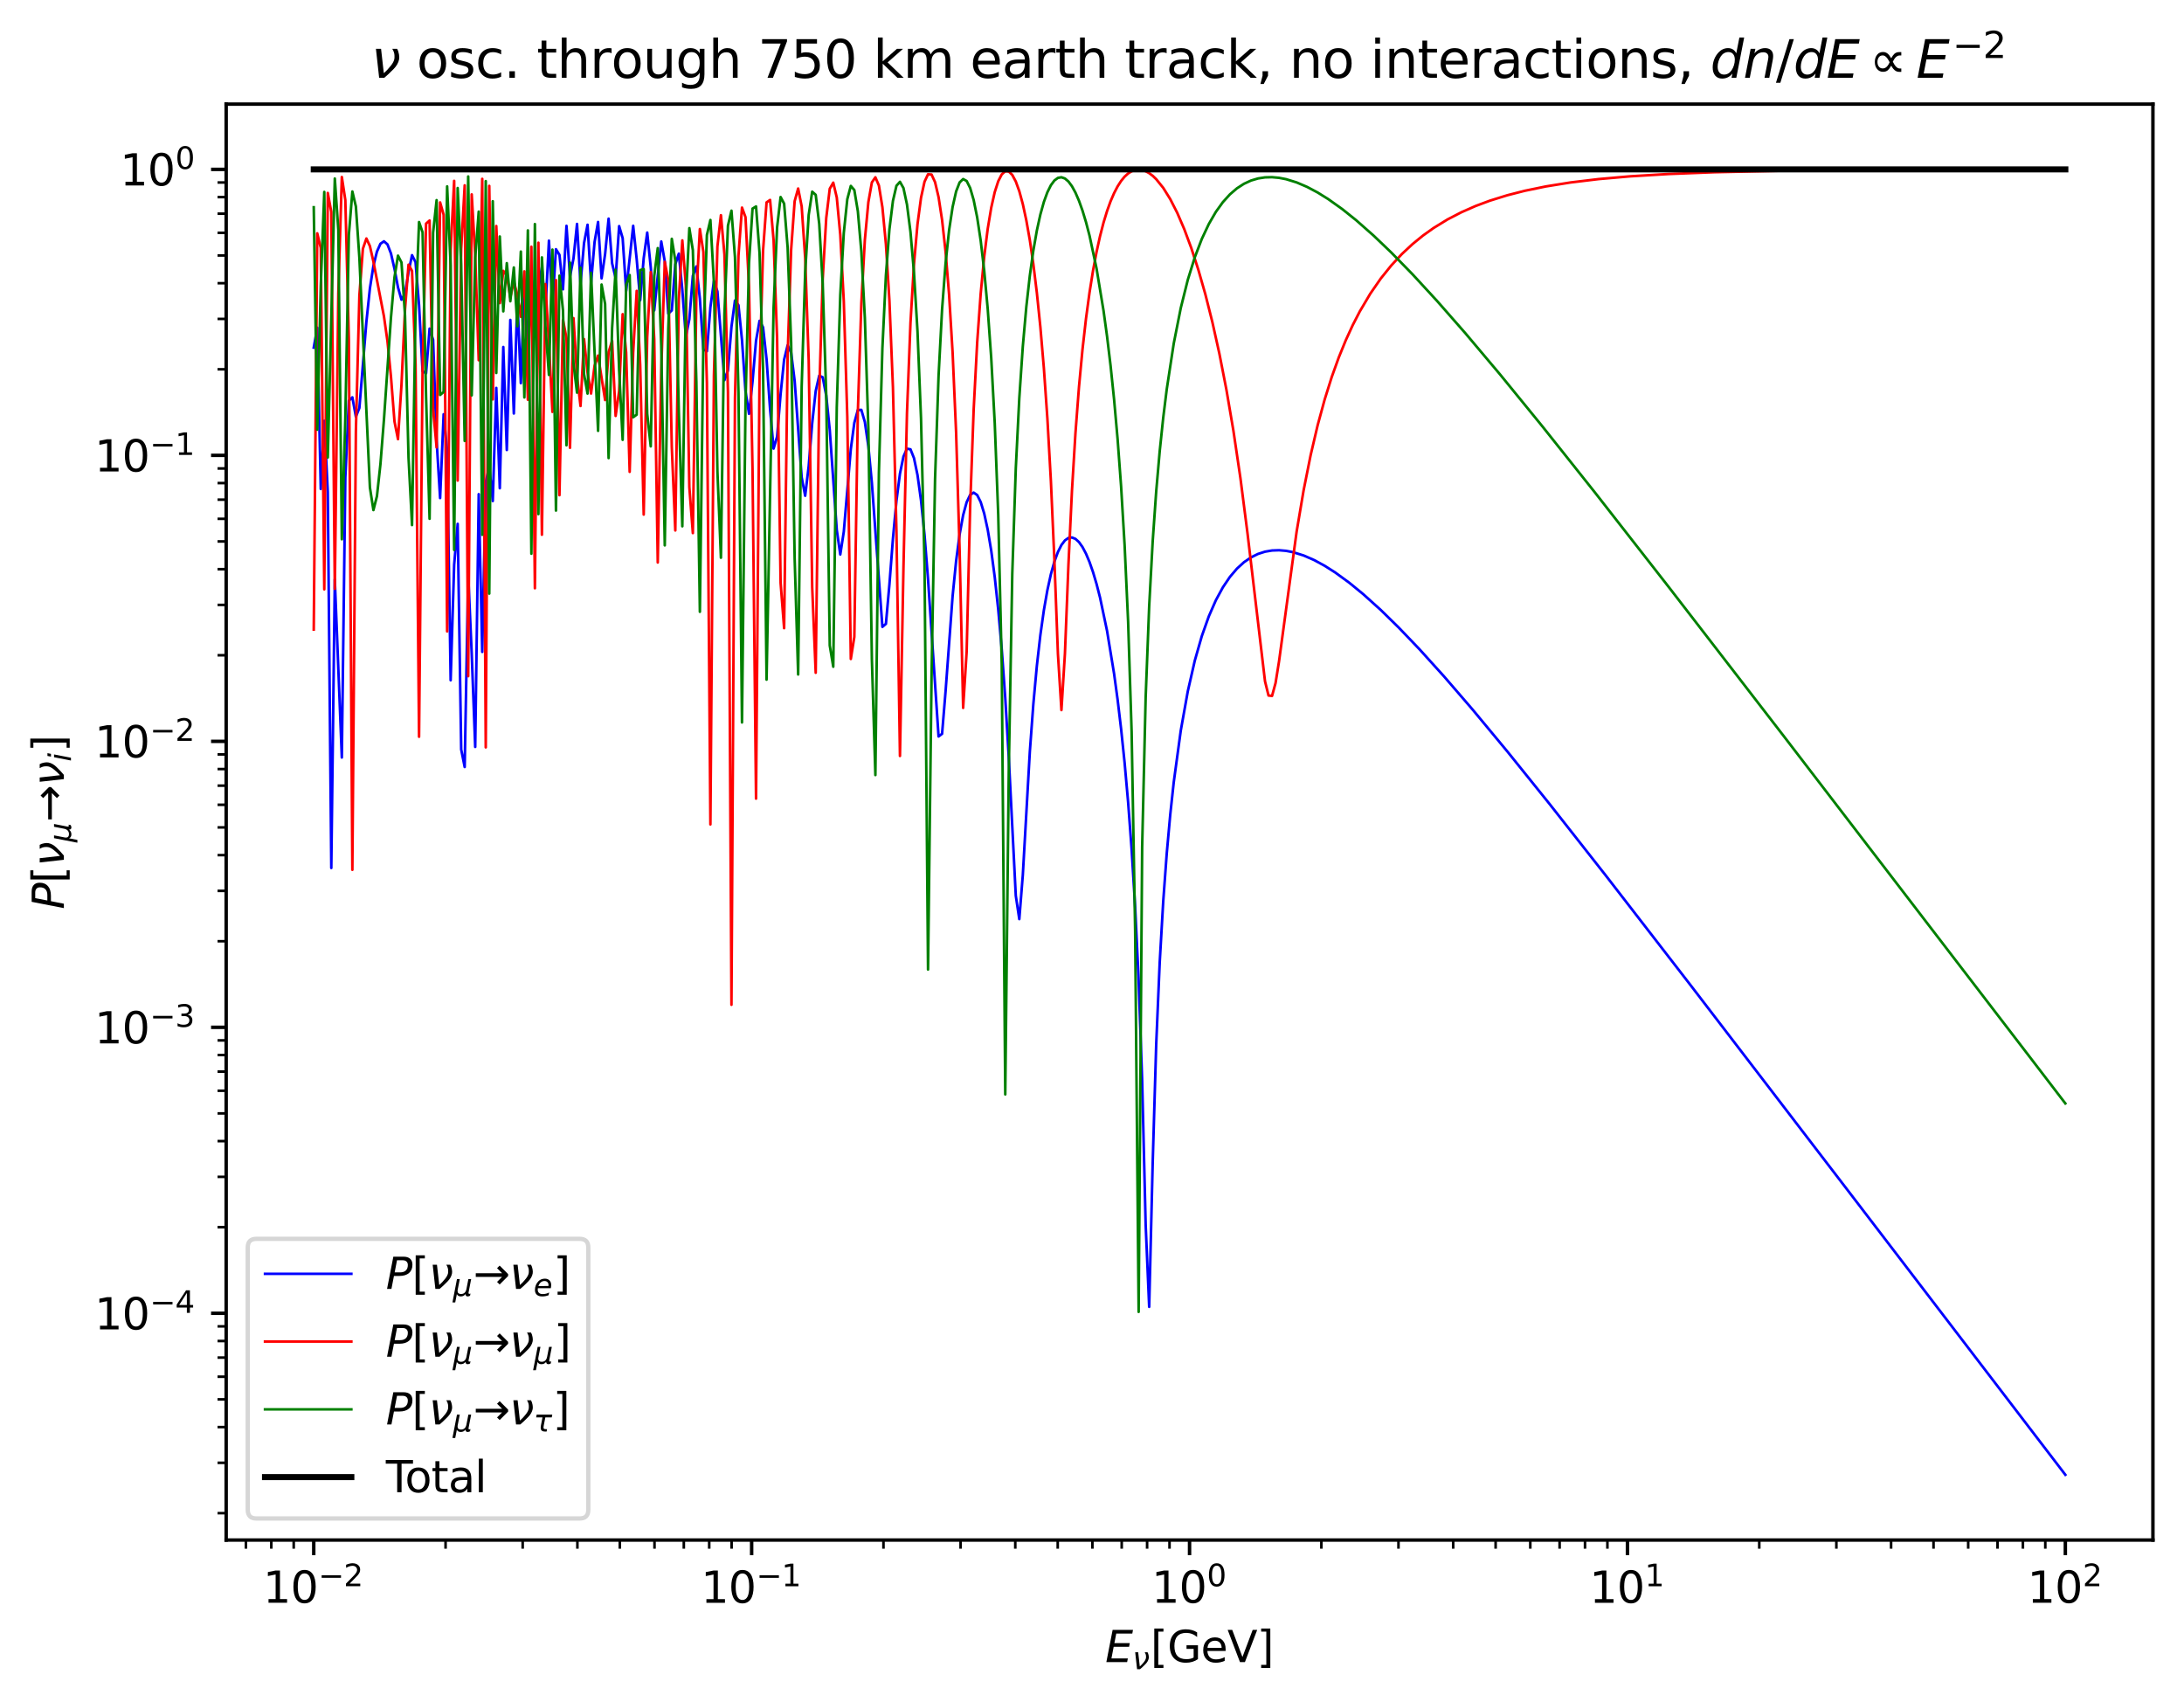 <?xml version="1.0" encoding="utf-8" standalone="no"?>
<!DOCTYPE svg PUBLIC "-//W3C//DTD SVG 1.1//EN"
  "http://www.w3.org/Graphics/SVG/1.1/DTD/svg11.dtd">
<svg xmlns:xlink="http://www.w3.org/1999/xlink" width="506pt" height="394.316pt" viewBox="0 0 506 394.316" xmlns="http://www.w3.org/2000/svg" version="1.1">
 <defs>
  <style type="text/css">*{stroke-linejoin: round; stroke-linecap: butt}</style>
 </defs>
 <g id="figure_1">
  <g id="patch_1">
   <path d="M 0 394.316 
L 506 394.316 
L 506 0 
L 0 0 
z
" style="fill: #ffffff"/>
  </g>
  <g id="axes_1">
   <g id="patch_2">
    <path d="M 52.4 356.76 
L 498.8 356.76 
L 498.8 24.12 
L 52.4 24.12 
z
" style="fill: #ffffff"/>
   </g>
   <g id="matplotlib.axis_1">
    <g id="xtick_1">
     <g id="line2d_1">
      <defs>
       <path id="m35cd64d354" d="M 0 0 
L 0 3.5 
" style="stroke: #000000; stroke-width: 0.8"/>
      </defs>
      <g>
       <use xlink:href="#m35cd64d354" x="72.691" y="356.76" style="stroke: #000000; stroke-width: 0.8"/>
      </g>
     </g>
     <g id="text_1">
      <!-- $\mathdefault{10^{-2}}$ -->
      <g transform="translate(60.941 371.358)scale(0.1 -0.1)">
       <defs>
        <path id="DejaVuSans-31" d="M 794 531 
L 1825 531 
L 1825 4091 
L 703 3866 
L 703 4441 
L 1819 4666 
L 2450 4666 
L 2450 531 
L 3481 531 
L 3481 0 
L 794 0 
L 794 531 
z
" transform="scale(0.016)"/>
        <path id="DejaVuSans-30" d="M 2034 4250 
Q 1547 4250 1301 3770 
Q 1056 3291 1056 2328 
Q 1056 1369 1301 889 
Q 1547 409 2034 409 
Q 2525 409 2770 889 
Q 3016 1369 3016 2328 
Q 3016 3291 2770 3770 
Q 2525 4250 2034 4250 
z
M 2034 4750 
Q 2819 4750 3233 4129 
Q 3647 3509 3647 2328 
Q 3647 1150 3233 529 
Q 2819 -91 2034 -91 
Q 1250 -91 836 529 
Q 422 1150 422 2328 
Q 422 3509 836 4129 
Q 1250 4750 2034 4750 
z
" transform="scale(0.016)"/>
        <path id="DejaVuSans-2212" d="M 678 2272 
L 4684 2272 
L 4684 1741 
L 678 1741 
L 678 2272 
z
" transform="scale(0.016)"/>
        <path id="DejaVuSans-32" d="M 1228 531 
L 3431 531 
L 3431 0 
L 469 0 
L 469 531 
Q 828 903 1448 1529 
Q 2069 2156 2228 2338 
Q 2531 2678 2651 2914 
Q 2772 3150 2772 3378 
Q 2772 3750 2511 3984 
Q 2250 4219 1831 4219 
Q 1534 4219 1204 4116 
Q 875 4013 500 3803 
L 500 4441 
Q 881 4594 1212 4672 
Q 1544 4750 1819 4750 
Q 2544 4750 2975 4387 
Q 3406 4025 3406 3419 
Q 3406 3131 3298 2873 
Q 3191 2616 2906 2266 
Q 2828 2175 2409 1742 
Q 1991 1309 1228 531 
z
" transform="scale(0.016)"/>
       </defs>
       <use xlink:href="#DejaVuSans-31" transform="translate(0 0.766)"/>
       <use xlink:href="#DejaVuSans-30" transform="translate(63.623 0.766)"/>
       <use xlink:href="#DejaVuSans-2212" transform="translate(128.203 39.047)scale(0.7)"/>
       <use xlink:href="#DejaVuSans-32" transform="translate(186.855 39.047)scale(0.7)"/>
      </g>
     </g>
    </g>
    <g id="xtick_2">
     <g id="line2d_2">
      <g>
       <use xlink:href="#m35cd64d354" x="174.145" y="356.76" style="stroke: #000000; stroke-width: 0.8"/>
      </g>
     </g>
     <g id="text_2">
      <!-- $\mathdefault{10^{-1}}$ -->
      <g transform="translate(162.395 371.358)scale(0.1 -0.1)">
       <use xlink:href="#DejaVuSans-31" transform="translate(0 0.684)"/>
       <use xlink:href="#DejaVuSans-30" transform="translate(63.623 0.684)"/>
       <use xlink:href="#DejaVuSans-2212" transform="translate(128.203 38.966)scale(0.7)"/>
       <use xlink:href="#DejaVuSans-31" transform="translate(186.855 38.966)scale(0.7)"/>
      </g>
     </g>
    </g>
    <g id="xtick_3">
     <g id="line2d_3">
      <g>
       <use xlink:href="#m35cd64d354" x="275.6" y="356.76" style="stroke: #000000; stroke-width: 0.8"/>
      </g>
     </g>
     <g id="text_3">
      <!-- $\mathdefault{10^{0}}$ -->
      <g transform="translate(266.8 371.358)scale(0.1 -0.1)">
       <use xlink:href="#DejaVuSans-31" transform="translate(0 0.766)"/>
       <use xlink:href="#DejaVuSans-30" transform="translate(63.623 0.766)"/>
       <use xlink:href="#DejaVuSans-30" transform="translate(128.203 39.047)scale(0.7)"/>
      </g>
     </g>
    </g>
    <g id="xtick_4">
     <g id="line2d_4">
      <g>
       <use xlink:href="#m35cd64d354" x="377.055" y="356.76" style="stroke: #000000; stroke-width: 0.8"/>
      </g>
     </g>
     <g id="text_4">
      <!-- $\mathdefault{10^{1}}$ -->
      <g transform="translate(368.255 371.358)scale(0.1 -0.1)">
       <use xlink:href="#DejaVuSans-31" transform="translate(0 0.684)"/>
       <use xlink:href="#DejaVuSans-30" transform="translate(63.623 0.684)"/>
       <use xlink:href="#DejaVuSans-31" transform="translate(128.203 38.966)scale(0.7)"/>
      </g>
     </g>
    </g>
    <g id="xtick_5">
     <g id="line2d_5">
      <g>
       <use xlink:href="#m35cd64d354" x="478.509" y="356.76" style="stroke: #000000; stroke-width: 0.8"/>
      </g>
     </g>
     <g id="text_5">
      <!-- $\mathdefault{10^{2}}$ -->
      <g transform="translate(469.709 371.358)scale(0.1 -0.1)">
       <use xlink:href="#DejaVuSans-31" transform="translate(0 0.766)"/>
       <use xlink:href="#DejaVuSans-30" transform="translate(63.623 0.766)"/>
       <use xlink:href="#DejaVuSans-32" transform="translate(128.203 39.047)scale(0.7)"/>
      </g>
     </g>
    </g>
    <g id="xtick_6">
     <g id="line2d_6">
      <defs>
       <path id="mc4b6814ceb" d="M 0 0 
L 0 2 
" style="stroke: #000000; stroke-width: 0.6"/>
      </defs>
      <g>
       <use xlink:href="#mc4b6814ceb" x="56.975" y="356.76" style="stroke: #000000; stroke-width: 0.6"/>
      </g>
     </g>
    </g>
    <g id="xtick_7">
     <g id="line2d_7">
      <g>
       <use xlink:href="#mc4b6814ceb" x="62.859" y="356.76" style="stroke: #000000; stroke-width: 0.6"/>
      </g>
     </g>
    </g>
    <g id="xtick_8">
     <g id="line2d_8">
      <g>
       <use xlink:href="#mc4b6814ceb" x="68.049" y="356.76" style="stroke: #000000; stroke-width: 0.6"/>
      </g>
     </g>
    </g>
    <g id="xtick_9">
     <g id="line2d_9">
      <g>
       <use xlink:href="#mc4b6814ceb" x="103.232" y="356.76" style="stroke: #000000; stroke-width: 0.6"/>
      </g>
     </g>
    </g>
    <g id="xtick_10">
     <g id="line2d_10">
      <g>
       <use xlink:href="#mc4b6814ceb" x="121.097" y="356.76" style="stroke: #000000; stroke-width: 0.6"/>
      </g>
     </g>
    </g>
    <g id="xtick_11">
     <g id="line2d_11">
      <g>
       <use xlink:href="#mc4b6814ceb" x="133.773" y="356.76" style="stroke: #000000; stroke-width: 0.6"/>
      </g>
     </g>
    </g>
    <g id="xtick_12">
     <g id="line2d_12">
      <g>
       <use xlink:href="#mc4b6814ceb" x="143.605" y="356.76" style="stroke: #000000; stroke-width: 0.6"/>
      </g>
     </g>
    </g>
    <g id="xtick_13">
     <g id="line2d_13">
      <g>
       <use xlink:href="#mc4b6814ceb" x="151.638" y="356.76" style="stroke: #000000; stroke-width: 0.6"/>
      </g>
     </g>
    </g>
    <g id="xtick_14">
     <g id="line2d_14">
      <g>
       <use xlink:href="#mc4b6814ceb" x="158.43" y="356.76" style="stroke: #000000; stroke-width: 0.6"/>
      </g>
     </g>
    </g>
    <g id="xtick_15">
     <g id="line2d_15">
      <g>
       <use xlink:href="#mc4b6814ceb" x="164.313" y="356.76" style="stroke: #000000; stroke-width: 0.6"/>
      </g>
     </g>
    </g>
    <g id="xtick_16">
     <g id="line2d_16">
      <g>
       <use xlink:href="#mc4b6814ceb" x="169.503" y="356.76" style="stroke: #000000; stroke-width: 0.6"/>
      </g>
     </g>
    </g>
    <g id="xtick_17">
     <g id="line2d_17">
      <g>
       <use xlink:href="#mc4b6814ceb" x="204.686" y="356.76" style="stroke: #000000; stroke-width: 0.6"/>
      </g>
     </g>
    </g>
    <g id="xtick_18">
     <g id="line2d_18">
      <g>
       <use xlink:href="#mc4b6814ceb" x="222.552" y="356.76" style="stroke: #000000; stroke-width: 0.6"/>
      </g>
     </g>
    </g>
    <g id="xtick_19">
     <g id="line2d_19">
      <g>
       <use xlink:href="#mc4b6814ceb" x="235.227" y="356.76" style="stroke: #000000; stroke-width: 0.6"/>
      </g>
     </g>
    </g>
    <g id="xtick_20">
     <g id="line2d_20">
      <g>
       <use xlink:href="#mc4b6814ceb" x="245.059" y="356.76" style="stroke: #000000; stroke-width: 0.6"/>
      </g>
     </g>
    </g>
    <g id="xtick_21">
     <g id="line2d_21">
      <g>
       <use xlink:href="#mc4b6814ceb" x="253.092" y="356.76" style="stroke: #000000; stroke-width: 0.6"/>
      </g>
     </g>
    </g>
    <g id="xtick_22">
     <g id="line2d_22">
      <g>
       <use xlink:href="#mc4b6814ceb" x="259.884" y="356.76" style="stroke: #000000; stroke-width: 0.6"/>
      </g>
     </g>
    </g>
    <g id="xtick_23">
     <g id="line2d_23">
      <g>
       <use xlink:href="#mc4b6814ceb" x="265.768" y="356.76" style="stroke: #000000; stroke-width: 0.6"/>
      </g>
     </g>
    </g>
    <g id="xtick_24">
     <g id="line2d_24">
      <g>
       <use xlink:href="#mc4b6814ceb" x="270.958" y="356.76" style="stroke: #000000; stroke-width: 0.6"/>
      </g>
     </g>
    </g>
    <g id="xtick_25">
     <g id="line2d_25">
      <g>
       <use xlink:href="#mc4b6814ceb" x="306.141" y="356.76" style="stroke: #000000; stroke-width: 0.6"/>
      </g>
     </g>
    </g>
    <g id="xtick_26">
     <g id="line2d_26">
      <g>
       <use xlink:href="#mc4b6814ceb" x="324.006" y="356.76" style="stroke: #000000; stroke-width: 0.6"/>
      </g>
     </g>
    </g>
    <g id="xtick_27">
     <g id="line2d_27">
      <g>
       <use xlink:href="#mc4b6814ceb" x="336.682" y="356.76" style="stroke: #000000; stroke-width: 0.6"/>
      </g>
     </g>
    </g>
    <g id="xtick_28">
     <g id="line2d_28">
      <g>
       <use xlink:href="#mc4b6814ceb" x="346.514" y="356.76" style="stroke: #000000; stroke-width: 0.6"/>
      </g>
     </g>
    </g>
    <g id="xtick_29">
     <g id="line2d_29">
      <g>
       <use xlink:href="#mc4b6814ceb" x="354.547" y="356.76" style="stroke: #000000; stroke-width: 0.6"/>
      </g>
     </g>
    </g>
    <g id="xtick_30">
     <g id="line2d_30">
      <g>
       <use xlink:href="#mc4b6814ceb" x="361.339" y="356.76" style="stroke: #000000; stroke-width: 0.6"/>
      </g>
     </g>
    </g>
    <g id="xtick_31">
     <g id="line2d_31">
      <g>
       <use xlink:href="#mc4b6814ceb" x="367.223" y="356.76" style="stroke: #000000; stroke-width: 0.6"/>
      </g>
     </g>
    </g>
    <g id="xtick_32">
     <g id="line2d_32">
      <g>
       <use xlink:href="#mc4b6814ceb" x="372.412" y="356.76" style="stroke: #000000; stroke-width: 0.6"/>
      </g>
     </g>
    </g>
    <g id="xtick_33">
     <g id="line2d_33">
      <g>
       <use xlink:href="#mc4b6814ceb" x="407.595" y="356.76" style="stroke: #000000; stroke-width: 0.6"/>
      </g>
     </g>
    </g>
    <g id="xtick_34">
     <g id="line2d_34">
      <g>
       <use xlink:href="#mc4b6814ceb" x="425.461" y="356.76" style="stroke: #000000; stroke-width: 0.6"/>
      </g>
     </g>
    </g>
    <g id="xtick_35">
     <g id="line2d_35">
      <g>
       <use xlink:href="#mc4b6814ceb" x="438.136" y="356.76" style="stroke: #000000; stroke-width: 0.6"/>
      </g>
     </g>
    </g>
    <g id="xtick_36">
     <g id="line2d_36">
      <g>
       <use xlink:href="#mc4b6814ceb" x="447.968" y="356.76" style="stroke: #000000; stroke-width: 0.6"/>
      </g>
     </g>
    </g>
    <g id="xtick_37">
     <g id="line2d_37">
      <g>
       <use xlink:href="#mc4b6814ceb" x="456.002" y="356.76" style="stroke: #000000; stroke-width: 0.6"/>
      </g>
     </g>
    </g>
    <g id="xtick_38">
     <g id="line2d_38">
      <g>
       <use xlink:href="#mc4b6814ceb" x="462.794" y="356.76" style="stroke: #000000; stroke-width: 0.6"/>
      </g>
     </g>
    </g>
    <g id="xtick_39">
     <g id="line2d_39">
      <g>
       <use xlink:href="#mc4b6814ceb" x="468.677" y="356.76" style="stroke: #000000; stroke-width: 0.6"/>
      </g>
     </g>
    </g>
    <g id="xtick_40">
     <g id="line2d_40">
      <g>
       <use xlink:href="#mc4b6814ceb" x="473.867" y="356.76" style="stroke: #000000; stroke-width: 0.6"/>
      </g>
     </g>
    </g>
    <g id="text_6">
     <!-- $E_\nu [{\rm GeV}]$ -->
     <g transform="translate(256.05 385.037)scale(0.1 -0.1)">
      <defs>
       <path id="DejaVuSans-Oblique-45" d="M 1081 4666 
L 4031 4666 
L 3928 4134 
L 1606 4134 
L 1338 2753 
L 3566 2753 
L 3463 2222 
L 1234 2222 
L 909 531 
L 3284 531 
L 3181 0 
L 172 0 
L 1081 4666 
z
" transform="scale(0.016)"/>
       <path id="DejaVuSans-Oblique-3bd" d="M 959 0 
L 572 3500 
L 1191 3500 
L 1522 563 
Q 1972 950 2391 1488 
Q 2706 1891 2788 2241 
Q 2825 2406 2809 2719 
Q 2794 3091 2544 3500 
L 3125 3500 
L 3125 3500 
Q 3288 3222 3353 2834 
Q 3416 2478 3369 2234 
Q 3250 1622 2719 1075 
Q 2025 363 1572 0 
L 959 0 
z
" transform="scale(0.016)"/>
       <path id="DejaVuSans-5b" d="M 550 4863 
L 1875 4863 
L 1875 4416 
L 1125 4416 
L 1125 -397 
L 1875 -397 
L 1875 -844 
L 550 -844 
L 550 4863 
z
" transform="scale(0.016)"/>
       <path id="DejaVuSans-47" d="M 3809 666 
L 3809 1919 
L 2778 1919 
L 2778 2438 
L 4434 2438 
L 4434 434 
Q 4069 175 3628 42 
Q 3188 -91 2688 -91 
Q 1594 -91 976 548 
Q 359 1188 359 2328 
Q 359 3472 976 4111 
Q 1594 4750 2688 4750 
Q 3144 4750 3555 4637 
Q 3966 4525 4313 4306 
L 4313 3634 
Q 3963 3931 3569 4081 
Q 3175 4231 2741 4231 
Q 1884 4231 1454 3753 
Q 1025 3275 1025 2328 
Q 1025 1384 1454 906 
Q 1884 428 2741 428 
Q 3075 428 3337 486 
Q 3600 544 3809 666 
z
" transform="scale(0.016)"/>
       <path id="DejaVuSans-65" d="M 3597 1894 
L 3597 1613 
L 953 1613 
Q 991 1019 1311 708 
Q 1631 397 2203 397 
Q 2534 397 2845 478 
Q 3156 559 3463 722 
L 3463 178 
Q 3153 47 2828 -22 
Q 2503 -91 2169 -91 
Q 1331 -91 842 396 
Q 353 884 353 1716 
Q 353 2575 817 3079 
Q 1281 3584 2069 3584 
Q 2775 3584 3186 3129 
Q 3597 2675 3597 1894 
z
M 3022 2063 
Q 3016 2534 2758 2815 
Q 2500 3097 2075 3097 
Q 1594 3097 1305 2825 
Q 1016 2553 972 2059 
L 3022 2063 
z
" transform="scale(0.016)"/>
       <path id="DejaVuSans-56" d="M 1831 0 
L 50 4666 
L 709 4666 
L 2188 738 
L 3669 4666 
L 4325 4666 
L 2547 0 
L 1831 0 
z
" transform="scale(0.016)"/>
       <path id="DejaVuSans-5d" d="M 1947 4863 
L 1947 -844 
L 622 -844 
L 622 -397 
L 1369 -397 
L 1369 4416 
L 622 4416 
L 622 4863 
L 1947 4863 
z
" transform="scale(0.016)"/>
      </defs>
      <use xlink:href="#DejaVuSans-Oblique-45" transform="translate(0 0.016)"/>
      <use xlink:href="#DejaVuSans-Oblique-3bd" transform="translate(63.184 -16.391)scale(0.7)"/>
      <use xlink:href="#DejaVuSans-5b" transform="translate(105.02 0.016)"/>
      <use xlink:href="#DejaVuSans-47" transform="translate(144.033 0.016)"/>
      <use xlink:href="#DejaVuSans-65" transform="translate(221.523 0.016)"/>
      <use xlink:href="#DejaVuSans-56" transform="translate(283.047 0.016)"/>
      <use xlink:href="#DejaVuSans-5d" transform="translate(351.455 0.016)"/>
     </g>
    </g>
   </g>
   <g id="matplotlib.axis_2">
    <g id="ytick_1">
     <g id="line2d_41">
      <defs>
       <path id="mcb6f77f6ed" d="M 0 0 
L -3.5 0 
" style="stroke: #000000; stroke-width: 0.8"/>
      </defs>
      <g>
       <use xlink:href="#mcb6f77f6ed" x="52.4" y="304.228" style="stroke: #000000; stroke-width: 0.8"/>
      </g>
     </g>
     <g id="text_7">
      <!-- $\mathdefault{10^{-4}}$ -->
      <g transform="translate(21.9 308.027)scale(0.1 -0.1)">
       <defs>
        <path id="DejaVuSans-34" d="M 2419 4116 
L 825 1625 
L 2419 1625 
L 2419 4116 
z
M 2253 4666 
L 3047 4666 
L 3047 1625 
L 3713 1625 
L 3713 1100 
L 3047 1100 
L 3047 0 
L 2419 0 
L 2419 1100 
L 313 1100 
L 313 1709 
L 2253 4666 
z
" transform="scale(0.016)"/>
       </defs>
       <use xlink:href="#DejaVuSans-31" transform="translate(0 0.684)"/>
       <use xlink:href="#DejaVuSans-30" transform="translate(63.623 0.684)"/>
       <use xlink:href="#DejaVuSans-2212" transform="translate(128.203 38.966)scale(0.7)"/>
       <use xlink:href="#DejaVuSans-34" transform="translate(186.855 38.966)scale(0.7)"/>
      </g>
     </g>
    </g>
    <g id="ytick_2">
     <g id="line2d_42">
      <g>
       <use xlink:href="#mcb6f77f6ed" x="52.4" y="237.981" style="stroke: #000000; stroke-width: 0.8"/>
      </g>
     </g>
     <g id="text_8">
      <!-- $\mathdefault{10^{-3}}$ -->
      <g transform="translate(21.9 241.78)scale(0.1 -0.1)">
       <defs>
        <path id="DejaVuSans-33" d="M 2597 2516 
Q 3050 2419 3304 2112 
Q 3559 1806 3559 1356 
Q 3559 666 3084 287 
Q 2609 -91 1734 -91 
Q 1441 -91 1130 -33 
Q 819 25 488 141 
L 488 750 
Q 750 597 1062 519 
Q 1375 441 1716 441 
Q 2309 441 2620 675 
Q 2931 909 2931 1356 
Q 2931 1769 2642 2001 
Q 2353 2234 1838 2234 
L 1294 2234 
L 1294 2753 
L 1863 2753 
Q 2328 2753 2575 2939 
Q 2822 3125 2822 3475 
Q 2822 3834 2567 4026 
Q 2313 4219 1838 4219 
Q 1578 4219 1281 4162 
Q 984 4106 628 3988 
L 628 4550 
Q 988 4650 1302 4700 
Q 1616 4750 1894 4750 
Q 2613 4750 3031 4423 
Q 3450 4097 3450 3541 
Q 3450 3153 3228 2886 
Q 3006 2619 2597 2516 
z
" transform="scale(0.016)"/>
       </defs>
       <use xlink:href="#DejaVuSans-31" transform="translate(0 0.766)"/>
       <use xlink:href="#DejaVuSans-30" transform="translate(63.623 0.766)"/>
       <use xlink:href="#DejaVuSans-2212" transform="translate(128.203 39.047)scale(0.7)"/>
       <use xlink:href="#DejaVuSans-33" transform="translate(186.855 39.047)scale(0.7)"/>
      </g>
     </g>
    </g>
    <g id="ytick_3">
     <g id="line2d_43">
      <g>
       <use xlink:href="#mcb6f77f6ed" x="52.4" y="171.734" style="stroke: #000000; stroke-width: 0.8"/>
      </g>
     </g>
     <g id="text_9">
      <!-- $\mathdefault{10^{-2}}$ -->
      <g transform="translate(21.9 175.533)scale(0.1 -0.1)">
       <use xlink:href="#DejaVuSans-31" transform="translate(0 0.766)"/>
       <use xlink:href="#DejaVuSans-30" transform="translate(63.623 0.766)"/>
       <use xlink:href="#DejaVuSans-2212" transform="translate(128.203 39.047)scale(0.7)"/>
       <use xlink:href="#DejaVuSans-32" transform="translate(186.855 39.047)scale(0.7)"/>
      </g>
     </g>
    </g>
    <g id="ytick_4">
     <g id="line2d_44">
      <g>
       <use xlink:href="#mcb6f77f6ed" x="52.4" y="105.487" style="stroke: #000000; stroke-width: 0.8"/>
      </g>
     </g>
     <g id="text_10">
      <!-- $\mathdefault{10^{-1}}$ -->
      <g transform="translate(21.9 109.286)scale(0.1 -0.1)">
       <use xlink:href="#DejaVuSans-31" transform="translate(0 0.684)"/>
       <use xlink:href="#DejaVuSans-30" transform="translate(63.623 0.684)"/>
       <use xlink:href="#DejaVuSans-2212" transform="translate(128.203 38.966)scale(0.7)"/>
       <use xlink:href="#DejaVuSans-31" transform="translate(186.855 38.966)scale(0.7)"/>
      </g>
     </g>
    </g>
    <g id="ytick_5">
     <g id="line2d_45">
      <g>
       <use xlink:href="#mcb6f77f6ed" x="52.4" y="39.24" style="stroke: #000000; stroke-width: 0.8"/>
      </g>
     </g>
     <g id="text_11">
      <!-- $\mathdefault{10^{0}}$ -->
      <g transform="translate(27.8 43.039)scale(0.1 -0.1)">
       <use xlink:href="#DejaVuSans-31" transform="translate(0 0.766)"/>
       <use xlink:href="#DejaVuSans-30" transform="translate(63.623 0.766)"/>
       <use xlink:href="#DejaVuSans-30" transform="translate(128.203 39.047)scale(0.7)"/>
      </g>
     </g>
    </g>
    <g id="ytick_6">
     <g id="line2d_46">
      <defs>
       <path id="m45b37a2b9d" d="M 0 0 
L -2 0 
" style="stroke: #000000; stroke-width: 0.6"/>
      </defs>
      <g>
       <use xlink:href="#m45b37a2b9d" x="52.4" y="350.532" style="stroke: #000000; stroke-width: 0.6"/>
      </g>
     </g>
    </g>
    <g id="ytick_7">
     <g id="line2d_47">
      <g>
       <use xlink:href="#m45b37a2b9d" x="52.4" y="338.867" style="stroke: #000000; stroke-width: 0.6"/>
      </g>
     </g>
    </g>
    <g id="ytick_8">
     <g id="line2d_48">
      <g>
       <use xlink:href="#m45b37a2b9d" x="52.4" y="330.59" style="stroke: #000000; stroke-width: 0.6"/>
      </g>
     </g>
    </g>
    <g id="ytick_9">
     <g id="line2d_49">
      <g>
       <use xlink:href="#m45b37a2b9d" x="52.4" y="324.17" style="stroke: #000000; stroke-width: 0.6"/>
      </g>
     </g>
    </g>
    <g id="ytick_10">
     <g id="line2d_50">
      <g>
       <use xlink:href="#m45b37a2b9d" x="52.4" y="318.924" style="stroke: #000000; stroke-width: 0.6"/>
      </g>
     </g>
    </g>
    <g id="ytick_11">
     <g id="line2d_51">
      <g>
       <use xlink:href="#m45b37a2b9d" x="52.4" y="314.489" style="stroke: #000000; stroke-width: 0.6"/>
      </g>
     </g>
    </g>
    <g id="ytick_12">
     <g id="line2d_52">
      <g>
       <use xlink:href="#m45b37a2b9d" x="52.4" y="310.648" style="stroke: #000000; stroke-width: 0.6"/>
      </g>
     </g>
    </g>
    <g id="ytick_13">
     <g id="line2d_53">
      <g>
       <use xlink:href="#m45b37a2b9d" x="52.4" y="307.259" style="stroke: #000000; stroke-width: 0.6"/>
      </g>
     </g>
    </g>
    <g id="ytick_14">
     <g id="line2d_54">
      <g>
       <use xlink:href="#m45b37a2b9d" x="52.4" y="284.285" style="stroke: #000000; stroke-width: 0.6"/>
      </g>
     </g>
    </g>
    <g id="ytick_15">
     <g id="line2d_55">
      <g>
       <use xlink:href="#m45b37a2b9d" x="52.4" y="272.62" style="stroke: #000000; stroke-width: 0.6"/>
      </g>
     </g>
    </g>
    <g id="ytick_16">
     <g id="line2d_56">
      <g>
       <use xlink:href="#m45b37a2b9d" x="52.4" y="264.343" style="stroke: #000000; stroke-width: 0.6"/>
      </g>
     </g>
    </g>
    <g id="ytick_17">
     <g id="line2d_57">
      <g>
       <use xlink:href="#m45b37a2b9d" x="52.4" y="257.923" style="stroke: #000000; stroke-width: 0.6"/>
      </g>
     </g>
    </g>
    <g id="ytick_18">
     <g id="line2d_58">
      <g>
       <use xlink:href="#m45b37a2b9d" x="52.4" y="252.677" style="stroke: #000000; stroke-width: 0.6"/>
      </g>
     </g>
    </g>
    <g id="ytick_19">
     <g id="line2d_59">
      <g>
       <use xlink:href="#m45b37a2b9d" x="52.4" y="248.242" style="stroke: #000000; stroke-width: 0.6"/>
      </g>
     </g>
    </g>
    <g id="ytick_20">
     <g id="line2d_60">
      <g>
       <use xlink:href="#m45b37a2b9d" x="52.4" y="244.401" style="stroke: #000000; stroke-width: 0.6"/>
      </g>
     </g>
    </g>
    <g id="ytick_21">
     <g id="line2d_61">
      <g>
       <use xlink:href="#m45b37a2b9d" x="52.4" y="241.012" style="stroke: #000000; stroke-width: 0.6"/>
      </g>
     </g>
    </g>
    <g id="ytick_22">
     <g id="line2d_62">
      <g>
       <use xlink:href="#m45b37a2b9d" x="52.4" y="218.038" style="stroke: #000000; stroke-width: 0.6"/>
      </g>
     </g>
    </g>
    <g id="ytick_23">
     <g id="line2d_63">
      <g>
       <use xlink:href="#m45b37a2b9d" x="52.4" y="206.373" style="stroke: #000000; stroke-width: 0.6"/>
      </g>
     </g>
    </g>
    <g id="ytick_24">
     <g id="line2d_64">
      <g>
       <use xlink:href="#m45b37a2b9d" x="52.4" y="198.096" style="stroke: #000000; stroke-width: 0.6"/>
      </g>
     </g>
    </g>
    <g id="ytick_25">
     <g id="line2d_65">
      <g>
       <use xlink:href="#m45b37a2b9d" x="52.4" y="191.676" style="stroke: #000000; stroke-width: 0.6"/>
      </g>
     </g>
    </g>
    <g id="ytick_26">
     <g id="line2d_66">
      <g>
       <use xlink:href="#m45b37a2b9d" x="52.4" y="186.431" style="stroke: #000000; stroke-width: 0.6"/>
      </g>
     </g>
    </g>
    <g id="ytick_27">
     <g id="line2d_67">
      <g>
       <use xlink:href="#m45b37a2b9d" x="52.4" y="181.996" style="stroke: #000000; stroke-width: 0.6"/>
      </g>
     </g>
    </g>
    <g id="ytick_28">
     <g id="line2d_68">
      <g>
       <use xlink:href="#m45b37a2b9d" x="52.4" y="178.154" style="stroke: #000000; stroke-width: 0.6"/>
      </g>
     </g>
    </g>
    <g id="ytick_29">
     <g id="line2d_69">
      <g>
       <use xlink:href="#m45b37a2b9d" x="52.4" y="174.765" style="stroke: #000000; stroke-width: 0.6"/>
      </g>
     </g>
    </g>
    <g id="ytick_30">
     <g id="line2d_70">
      <g>
       <use xlink:href="#m45b37a2b9d" x="52.4" y="151.791" style="stroke: #000000; stroke-width: 0.6"/>
      </g>
     </g>
    </g>
    <g id="ytick_31">
     <g id="line2d_71">
      <g>
       <use xlink:href="#m45b37a2b9d" x="52.4" y="140.126" style="stroke: #000000; stroke-width: 0.6"/>
      </g>
     </g>
    </g>
    <g id="ytick_32">
     <g id="line2d_72">
      <g>
       <use xlink:href="#m45b37a2b9d" x="52.4" y="131.849" style="stroke: #000000; stroke-width: 0.6"/>
      </g>
     </g>
    </g>
    <g id="ytick_33">
     <g id="line2d_73">
      <g>
       <use xlink:href="#m45b37a2b9d" x="52.4" y="125.429" style="stroke: #000000; stroke-width: 0.6"/>
      </g>
     </g>
    </g>
    <g id="ytick_34">
     <g id="line2d_74">
      <g>
       <use xlink:href="#m45b37a2b9d" x="52.4" y="120.184" style="stroke: #000000; stroke-width: 0.6"/>
      </g>
     </g>
    </g>
    <g id="ytick_35">
     <g id="line2d_75">
      <g>
       <use xlink:href="#m45b37a2b9d" x="52.4" y="115.749" style="stroke: #000000; stroke-width: 0.6"/>
      </g>
     </g>
    </g>
    <g id="ytick_36">
     <g id="line2d_76">
      <g>
       <use xlink:href="#m45b37a2b9d" x="52.4" y="111.907" style="stroke: #000000; stroke-width: 0.6"/>
      </g>
     </g>
    </g>
    <g id="ytick_37">
     <g id="line2d_77">
      <g>
       <use xlink:href="#m45b37a2b9d" x="52.4" y="108.518" style="stroke: #000000; stroke-width: 0.6"/>
      </g>
     </g>
    </g>
    <g id="ytick_38">
     <g id="line2d_78">
      <g>
       <use xlink:href="#m45b37a2b9d" x="52.4" y="85.545" style="stroke: #000000; stroke-width: 0.6"/>
      </g>
     </g>
    </g>
    <g id="ytick_39">
     <g id="line2d_79">
      <g>
       <use xlink:href="#m45b37a2b9d" x="52.4" y="73.879" style="stroke: #000000; stroke-width: 0.6"/>
      </g>
     </g>
    </g>
    <g id="ytick_40">
     <g id="line2d_80">
      <g>
       <use xlink:href="#m45b37a2b9d" x="52.4" y="65.602" style="stroke: #000000; stroke-width: 0.6"/>
      </g>
     </g>
    </g>
    <g id="ytick_41">
     <g id="line2d_81">
      <g>
       <use xlink:href="#m45b37a2b9d" x="52.4" y="59.182" style="stroke: #000000; stroke-width: 0.6"/>
      </g>
     </g>
    </g>
    <g id="ytick_42">
     <g id="line2d_82">
      <g>
       <use xlink:href="#m45b37a2b9d" x="52.4" y="53.937" style="stroke: #000000; stroke-width: 0.6"/>
      </g>
     </g>
    </g>
    <g id="ytick_43">
     <g id="line2d_83">
      <g>
       <use xlink:href="#m45b37a2b9d" x="52.4" y="49.502" style="stroke: #000000; stroke-width: 0.6"/>
      </g>
     </g>
    </g>
    <g id="ytick_44">
     <g id="line2d_84">
      <g>
       <use xlink:href="#m45b37a2b9d" x="52.4" y="45.66" style="stroke: #000000; stroke-width: 0.6"/>
      </g>
     </g>
    </g>
    <g id="ytick_45">
     <g id="line2d_85">
      <g>
       <use xlink:href="#m45b37a2b9d" x="52.4" y="42.271" style="stroke: #000000; stroke-width: 0.6"/>
      </g>
     </g>
    </g>
    <g id="text_12">
     <!-- $P [{\nu_\mu \to \nu_i}]$ -->
     <g transform="translate(14.8 210.64)rotate(-90)scale(0.1 -0.1)">
      <defs>
       <path id="DejaVuSans-Oblique-50" d="M 1081 4666 
L 2541 4666 
Q 3178 4666 3512 4369 
Q 3847 4072 3847 3500 
Q 3847 2731 3353 2303 
Q 2859 1875 1966 1875 
L 1172 1875 
L 806 0 
L 172 0 
L 1081 4666 
z
M 1613 4147 
L 1275 2394 
L 2069 2394 
Q 2606 2394 2893 2669 
Q 3181 2944 3181 3456 
Q 3181 3784 2986 3965 
Q 2791 4147 2438 4147 
L 1613 4147 
z
" transform="scale(0.016)"/>
       <path id="DejaVuSans-Oblique-3bc" d="M -84 -1331 
L 856 3500 
L 1434 3500 
L 1009 1322 
Q 997 1256 987 1175 
Q 978 1094 978 1013 
Q 978 722 1161 565 
Q 1344 409 1684 409 
Q 2147 409 2431 671 
Q 2716 934 2816 1459 
L 3213 3500 
L 3788 3500 
L 3266 809 
Q 3253 750 3248 706 
Q 3244 663 3244 628 
Q 3244 531 3283 486 
Q 3322 441 3406 441 
Q 3438 441 3492 456 
Q 3547 472 3647 513 
L 3559 50 
Q 3422 -19 3297 -55 
Q 3172 -91 3053 -91 
Q 2847 -91 2730 40 
Q 2613 172 2613 403 
Q 2438 153 2195 31 
Q 1953 -91 1625 -91 
Q 1334 -91 1117 43 
Q 900 178 831 397 
L 494 -1331 
L -84 -1331 
z
" transform="scale(0.016)"/>
       <path id="DejaVuSans-2192" d="M 5050 2147 
L 5050 1866 
L 3822 638 
L 3447 1013 
L 4175 1741 
L 366 1741 
L 366 2272 
L 4175 2272 
L 3447 3000 
L 3822 3375 
L 5050 2147 
z
" transform="scale(0.016)"/>
       <path id="DejaVuSans-Oblique-69" d="M 1172 4863 
L 1747 4863 
L 1606 4134 
L 1031 4134 
L 1172 4863 
z
M 909 3500 
L 1484 3500 
L 800 0 
L 225 0 
L 909 3500 
z
" transform="scale(0.016)"/>
      </defs>
      <use xlink:href="#DejaVuSans-Oblique-50" transform="translate(0 0.016)"/>
      <use xlink:href="#DejaVuSans-5b" transform="translate(60.303 0.016)"/>
      <use xlink:href="#DejaVuSans-Oblique-3bd" transform="translate(99.316 0.016)"/>
      <use xlink:href="#DejaVuSans-Oblique-3bc" transform="translate(155.176 -16.391)scale(0.7)"/>
      <use xlink:href="#DejaVuSans-2192" transform="translate(202.446 0.016)"/>
      <use xlink:href="#DejaVuSans-Oblique-3bd" transform="translate(286.235 0.016)"/>
      <use xlink:href="#DejaVuSans-Oblique-69" transform="translate(342.095 -16.391)scale(0.7)"/>
      <use xlink:href="#DejaVuSans-5d" transform="translate(364.277 0.016)"/>
     </g>
    </g>
   </g>
   <g id="line2d_86">
    <path d="M 72.691 80.519 
L 73.504 75.915 
L 74.317 113.274 
L 75.131 97.483 
L 75.944 113.973 
L 76.757 201.07 
L 77.57 134.228 
L 79.197 175.477 
L 80.01 110.634 
L 80.824 92.833 
L 81.637 92.045 
L 82.45 96.527 
L 83.263 94.503 
L 84.89 74.519 
L 85.703 66.795 
L 86.516 61.583 
L 87.33 58.294 
L 88.143 56.47 
L 88.956 55.903 
L 89.769 56.607 
L 90.583 58.723 
L 91.396 62.27 
L 92.209 66.573 
L 93.022 69.43 
L 93.836 68.009 
L 94.649 63.024 
L 95.462 59.11 
L 96.276 60.736 
L 97.089 70.686 
L 97.902 85.993 
L 98.715 86.465 
L 99.529 76.128 
L 100.342 78.712 
L 101.155 102.04 
L 101.968 115.376 
L 102.782 95.967 
L 103.595 104.442 
L 104.408 157.581 
L 105.221 130.803 
L 106.035 121.352 
L 106.848 173.606 
L 107.661 177.679 
L 108.474 132.962 
L 109.288 151.425 
L 110.101 173.03 
L 110.914 114.481 
L 111.728 151.013 
L 112.541 111.734 
L 113.354 108.051 
L 114.167 116.065 
L 114.981 89.861 
L 115.794 113.102 
L 116.607 80.381 
L 117.42 104.242 
L 118.234 74.112 
L 119.047 95.786 
L 119.86 69.176 
L 120.673 88.754 
L 121.487 65.556 
L 122.3 81.322 
L 123.113 64.314 
L 123.926 71.87 
L 125.553 61.907 
L 126.366 72.068 
L 127.18 55.754 
L 127.993 70.797 
L 128.806 57.733 
L 129.619 59.041 
L 130.433 67.018 
L 131.246 52.317 
L 132.059 64.093 
L 132.872 59.85 
L 133.686 51.877 
L 134.499 65.738 
L 135.312 56.304 
L 136.125 52.065 
L 136.939 65.563 
L 137.752 56.065 
L 138.565 51.419 
L 139.378 64.486 
L 140.192 58.869 
L 141.005 50.653 
L 141.818 61.013 
L 142.632 64.414 
L 143.445 52.382 
L 144.258 55.159 
L 145.071 67.377 
L 146.698 52.306 
L 147.511 60.047 
L 148.324 69.544 
L 149.138 59.788 
L 149.951 53.879 
L 150.764 61.899 
L 151.577 71.891 
L 153.204 55.941 
L 154.017 60.558 
L 154.83 72.665 
L 155.644 71.902 
L 156.457 61.239 
L 157.27 58.762 
L 158.084 67.156 
L 158.897 78.072 
L 159.71 73.935 
L 160.523 63.883 
L 161.337 61.715 
L 162.15 69.199 
L 162.963 80.958 
L 163.776 81.377 
L 164.59 71.18 
L 165.403 65.124 
L 166.216 67.508 
L 167.843 88.063 
L 168.656 85.826 
L 169.469 75.694 
L 170.282 69.605 
L 171.096 70.702 
L 171.909 78.761 
L 172.722 90.625 
L 173.536 95.863 
L 174.349 88.407 
L 175.162 78.929 
L 175.975 74.321 
L 176.789 75.824 
L 177.602 83.214 
L 178.415 94.806 
L 179.228 103.91 
L 180.042 101.152 
L 180.855 91.292 
L 181.668 83.299 
L 182.481 79.992 
L 183.295 81.685 
L 184.108 88.221 
L 185.734 110.563 
L 186.548 114.847 
L 187.361 108.011 
L 188.174 98.016 
L 188.988 90.572 
L 189.801 87.017 
L 190.614 87.406 
L 191.427 91.639 
L 192.241 99.62 
L 193.867 122.77 
L 194.68 128.448 
L 195.494 123.165 
L 197.12 104.016 
L 197.933 97.953 
L 198.747 94.981 
L 199.56 94.951 
L 200.373 97.753 
L 201.186 103.382 
L 202 111.886 
L 204.439 145.215 
L 205.253 144.518 
L 206.066 135.388 
L 206.879 124.797 
L 207.693 116.031 
L 208.506 109.723 
L 209.319 105.763 
L 210.132 103.94 
L 210.946 104.09 
L 211.759 106.127 
L 212.572 110.045 
L 213.385 115.92 
L 214.199 123.902 
L 215.012 134.178 
L 217.452 170.605 
L 218.265 169.989 
L 219.078 160.118 
L 220.705 138.089 
L 221.518 129.958 
L 222.331 123.795 
L 223.145 119.331 
L 223.958 116.337 
L 224.771 114.637 
L 225.584 114.111 
L 226.398 114.677 
L 227.211 116.295 
L 228.024 118.956 
L 228.837 122.686 
L 229.651 127.55 
L 230.464 133.663 
L 231.277 141.201 
L 232.09 150.423 
L 232.904 161.691 
L 233.717 175.418 
L 235.343 207.481 
L 236.157 212.917 
L 236.97 202.721 
L 238.597 174.117 
L 239.41 163.102 
L 240.223 154.246 
L 241.036 147.113 
L 241.85 141.356 
L 242.663 136.718 
L 243.476 133.013 
L 244.289 130.1 
L 245.103 127.874 
L 245.916 126.257 
L 246.729 125.187 
L 247.542 124.615 
L 248.356 124.507 
L 249.169 124.834 
L 249.982 125.577 
L 250.795 126.721 
L 251.609 128.261 
L 252.422 130.193 
L 253.235 132.523 
L 254.049 135.262 
L 254.862 138.427 
L 256.488 146.155 
L 258.115 156.07 
L 258.928 162.041 
L 259.741 168.853 
L 260.555 176.694 
L 261.368 185.844 
L 262.181 196.735 
L 262.994 210.079 
L 263.808 227.146 
L 264.621 250.401 
L 265.434 283.747 
L 266.247 302.731 
L 267.061 269.455 
L 267.874 241.993 
L 268.687 222.968 
L 269.501 208.837 
L 270.314 197.755 
L 271.127 188.734 
L 271.94 181.197 
L 273.567 169.239 
L 275.193 160.147 
L 276.82 153.022 
L 278.446 147.336 
L 280.073 142.754 
L 281.699 139.047 
L 283.326 136.05 
L 284.953 133.642 
L 286.579 131.731 
L 288.206 130.244 
L 289.832 129.123 
L 291.459 128.321 
L 293.085 127.798 
L 294.712 127.522 
L 296.338 127.465 
L 297.965 127.604 
L 299.591 127.918 
L 302.031 128.678 
L 304.471 129.742 
L 306.911 131.068 
L 309.35 132.62 
L 312.603 134.991 
L 315.857 137.655 
L 319.923 141.323 
L 323.989 145.301 
L 328.869 150.399 
L 334.562 156.697 
L 341.068 164.242 
L 349.2 174.047 
L 358.959 186.18 
L 371.972 202.735 
L 391.49 227.974 
L 429.713 277.853 
L 478.509 341.64 
L 478.509 341.64 
" clip-path="url(#pc6833f4d16)" style="fill: none; stroke: #0000ff; stroke-width: 0.6; stroke-linecap: square"/>
   </g>
   <g id="line2d_87">
    <path d="M 72.691 145.839 
L 73.504 54.055 
L 74.317 57.416 
L 75.131 136.521 
L 75.944 44.698 
L 76.757 49.11 
L 77.57 136.421 
L 78.384 67.961 
L 79.197 41.01 
L 80.01 46.354 
L 80.824 78.587 
L 81.637 201.492 
L 82.45 99.891 
L 83.263 68.432 
L 84.077 57.618 
L 84.89 55.25 
L 85.703 57.018 
L 86.516 60.618 
L 88.956 73.289 
L 89.769 79.034 
L 90.583 87.287 
L 91.396 97.646 
L 92.209 101.734 
L 93.022 89.022 
L 93.836 71.679 
L 94.649 61.317 
L 95.462 62.75 
L 96.276 84.373 
L 97.089 170.67 
L 97.902 85.464 
L 98.715 51.808 
L 99.529 51.084 
L 100.342 94.755 
L 101.155 103.641 
L 101.968 46.893 
L 102.782 49.742 
L 103.595 146.27 
L 104.408 57.917 
L 105.221 41.896 
L 106.035 111.32 
L 106.848 57.632 
L 107.661 42.933 
L 108.474 156.64 
L 109.288 45.033 
L 110.101 59.214 
L 110.914 83.446 
L 111.728 41.43 
L 112.541 173.128 
L 113.354 43.06 
L 114.167 92.527 
L 114.981 52.363 
L 115.794 70.22 
L 116.607 62.739 
L 117.42 63.823 
L 118.234 68.908 
L 119.047 65.174 
L 119.86 68.319 
L 120.673 73.388 
L 121.487 62.866 
L 122.3 92.599 
L 123.113 57.162 
L 123.926 136.27 
L 124.74 56.221 
L 125.553 123.874 
L 126.366 65.813 
L 127.18 79.64 
L 127.993 95.418 
L 128.806 64.888 
L 129.619 114.713 
L 130.433 74.107 
L 131.246 78.354 
L 132.059 103.733 
L 132.872 73.706 
L 133.686 87.055 
L 134.499 94.054 
L 135.312 78.557 
L 136.125 86.243 
L 136.939 91.167 
L 137.752 84.712 
L 138.565 82.376 
L 140.192 92.674 
L 141.005 81.569 
L 141.818 78.957 
L 142.632 96.353 
L 143.445 90.604 
L 144.258 72.784 
L 145.071 81.683 
L 145.885 109.304 
L 146.698 81.638 
L 147.511 67.38 
L 148.324 84.599 
L 149.138 119.203 
L 149.951 78.097 
L 150.764 63.021 
L 151.577 78.629 
L 152.391 130.304 
L 153.204 85.675 
L 154.017 60.664 
L 154.83 64.921 
L 155.644 103.544 
L 156.457 122.88 
L 157.27 69.47 
L 158.084 55.689 
L 158.897 66.136 
L 159.71 112.847 
L 160.523 123.491 
L 161.337 68.488 
L 162.15 53.057 
L 162.963 58.367 
L 163.776 88.682 
L 164.59 190.977 
L 165.403 87.038 
L 166.216 57.086 
L 167.029 49.856 
L 167.843 58.951 
L 168.656 90.825 
L 169.469 232.759 
L 170.282 92.211 
L 171.096 59.24 
L 171.909 48.091 
L 172.722 50.307 
L 173.536 66.438 
L 174.349 108.625 
L 175.162 185.002 
L 175.975 86.375 
L 176.789 58.056 
L 177.602 46.884 
L 178.415 46.316 
L 179.228 55.619 
L 180.042 78.4 
L 180.855 135.06 
L 181.668 145.519 
L 182.481 82.312 
L 183.295 57.831 
L 184.108 46.607 
L 184.921 43.673 
L 185.734 47.805 
L 186.548 59.755 
L 187.361 83.409 
L 188.174 136.05 
L 188.988 155.847 
L 189.801 91.132 
L 190.614 64.506 
L 191.427 50.508 
L 192.241 43.722 
L 193.054 42.311 
L 193.867 45.744 
L 194.68 54.375 
L 195.494 69.772 
L 196.307 96.575 
L 197.12 152.65 
L 197.933 147.549 
L 198.747 95.489 
L 199.56 70.284 
L 200.373 55.57 
L 201.186 46.819 
L 202 42.253 
L 202.813 41.075 
L 203.626 42.977 
L 204.439 47.999 
L 205.253 56.555 
L 206.066 69.671 
L 206.879 89.722 
L 207.693 123.024 
L 208.506 175.119 
L 209.319 131.461 
L 210.132 95.658 
L 210.946 74.751 
L 211.759 61.131 
L 212.572 51.927 
L 213.385 45.813 
L 214.199 42.091 
L 215.012 40.369 
L 215.825 40.434 
L 216.638 42.195 
L 217.452 45.661 
L 218.265 50.952 
L 219.078 58.327 
L 219.891 68.27 
L 220.705 81.668 
L 221.518 100.251 
L 222.331 127.525 
L 223.145 163.98 
L 223.958 150.969 
L 224.771 117.323 
L 225.584 94.867 
L 226.398 79.342 
L 227.211 68.012 
L 228.024 59.493 
L 228.837 53.017 
L 229.651 48.122 
L 230.464 44.51 
L 231.277 41.982 
L 232.09 40.399 
L 232.904 39.668 
L 233.717 39.722 
L 234.53 40.522 
L 235.343 42.046 
L 236.157 44.292 
L 236.97 47.277 
L 237.783 51.04 
L 238.597 55.645 
L 239.41 61.189 
L 240.223 67.818 
L 241.036 75.745 
L 241.85 85.293 
L 242.663 96.948 
L 243.476 111.449 
L 244.289 129.752 
L 245.103 151.434 
L 245.916 164.492 
L 246.729 151.397 
L 247.542 130.795 
L 248.356 113.696 
L 249.169 100.302 
L 249.982 89.643 
L 250.795 80.976 
L 251.609 73.804 
L 252.422 67.793 
L 253.235 62.71 
L 254.049 58.388 
L 254.862 54.703 
L 255.675 51.563 
L 256.488 48.893 
L 257.302 46.636 
L 258.115 44.746 
L 258.928 43.184 
L 259.741 41.92 
L 260.555 40.928 
L 261.368 40.186 
L 262.181 39.674 
L 262.994 39.379 
L 263.808 39.285 
L 264.621 39.382 
L 265.434 39.66 
L 266.247 40.11 
L 267.061 40.726 
L 267.874 41.503 
L 269.501 43.516 
L 271.127 46.125 
L 272.754 49.316 
L 274.38 53.091 
L 276.007 57.467 
L 277.633 62.475 
L 279.26 68.166 
L 280.886 74.618 
L 282.513 81.935 
L 284.139 90.265 
L 285.766 99.803 
L 287.392 110.791 
L 289.019 123.468 
L 293.085 157.833 
L 293.898 161.12 
L 294.712 161.21 
L 295.525 158.241 
L 296.338 153.159 
L 300.405 123.178 
L 302.031 113.566 
L 303.658 105.428 
L 305.284 98.493 
L 306.911 92.53 
L 308.537 87.354 
L 310.164 82.826 
L 311.79 78.835 
L 313.417 75.297 
L 315.043 72.144 
L 317.483 68.019 
L 319.923 64.495 
L 322.363 61.464 
L 324.802 58.841 
L 327.242 56.562 
L 329.682 54.572 
L 332.122 52.83 
L 335.375 50.833 
L 338.628 49.147 
L 341.881 47.718 
L 345.134 46.504 
L 349.2 45.237 
L 353.267 44.197 
L 358.146 43.19 
L 363.839 42.274 
L 370.345 41.489 
L 377.664 40.847 
L 386.61 40.308 
L 397.183 39.899 
L 411.822 39.579 
L 432.966 39.369 
L 470.376 39.264 
L 478.509 39.256 
L 478.509 39.256 
" clip-path="url(#pc6833f4d16)" style="fill: none; stroke: #ff0000; stroke-width: 0.6; stroke-linecap: square"/>
   </g>
   <g id="line2d_88">
    <path d="M 72.691 48.011 
L 73.504 99.543 
L 74.317 66.179 
L 75.131 44.465 
L 75.944 105.972 
L 77.57 41.357 
L 78.384 53.275 
L 79.197 124.918 
L 80.01 96.758 
L 80.824 54.418 
L 81.637 44.363 
L 82.45 47.826 
L 83.263 59.706 
L 85.703 112.94 
L 86.516 118.163 
L 87.33 114.95 
L 88.143 107.503 
L 88.956 97.192 
L 90.583 73.526 
L 91.396 64.229 
L 92.209 59.22 
L 93.022 60.804 
L 93.836 73.098 
L 94.649 105.991 
L 95.462 121.637 
L 96.276 72.205 
L 97.089 51.44 
L 97.902 53.815 
L 98.715 91.926 
L 99.529 120.177 
L 100.342 53.881 
L 101.155 46.365 
L 101.968 91.494 
L 102.782 90.8 
L 103.595 43.178 
L 104.408 61.509 
L 105.221 127.393 
L 106.035 43.555 
L 106.848 61.397 
L 107.661 102.145 
L 108.474 40.879 
L 109.288 91.589 
L 110.101 59.706 
L 110.914 49.024 
L 111.728 123.892 
L 112.541 41.954 
L 113.354 137.51 
L 114.167 46.616 
L 114.981 86.401 
L 115.794 54.785 
L 116.607 72.129 
L 117.42 60.959 
L 118.234 69.789 
L 119.047 61.965 
L 119.86 75.58 
L 120.673 58.279 
L 121.487 92.066 
L 122.3 53.373 
L 123.113 128.267 
L 123.926 51.901 
L 124.74 119.096 
L 125.553 59.623 
L 126.366 75.514 
L 127.18 86.846 
L 127.993 57.824 
L 128.806 118.281 
L 129.619 63.86 
L 130.433 71.881 
L 131.246 103.151 
L 132.059 60.83 
L 132.872 84.189 
L 133.686 90.958 
L 134.499 62.016 
L 135.312 86.658 
L 136.125 91.173 
L 136.939 63.192 
L 138.565 99.805 
L 139.378 65.915 
L 140.192 70.412 
L 141.005 106.119 
L 141.818 75.93 
L 142.632 62.486 
L 143.445 85.7 
L 144.258 101.888 
L 145.071 65.95 
L 145.885 63.712 
L 146.698 96.656 
L 147.511 96.06 
L 148.324 62.566 
L 149.138 62.32 
L 149.951 95.869 
L 150.764 103.402 
L 151.577 63.913 
L 152.391 57.485 
L 153.204 80.146 
L 154.017 126.334 
L 154.83 76.123 
L 155.644 55.328 
L 156.457 60.365 
L 157.27 95.207 
L 158.084 121.92 
L 158.897 69.606 
L 159.71 52.848 
L 160.523 57.95 
L 161.337 88.526 
L 162.15 141.724 
L 162.963 79.001 
L 163.776 54.445 
L 164.59 50.962 
L 165.403 65.358 
L 166.216 109.213 
L 167.029 129.198 
L 167.843 72.684 
L 168.656 52.284 
L 169.469 48.806 
L 170.282 59.569 
L 171.096 90.908 
L 171.909 167.354 
L 172.722 93.499 
L 173.536 60.857 
L 174.349 48.323 
L 175.162 47.826 
L 175.975 58.598 
L 176.789 85.596 
L 177.602 157.439 
L 179.228 71.273 
L 180.042 52.654 
L 180.855 45.644 
L 181.668 47.178 
L 182.481 57.309 
L 183.295 79.444 
L 184.108 129.323 
L 184.921 156.245 
L 185.734 89.608 
L 186.548 63.015 
L 187.361 49.791 
L 188.174 44.401 
L 188.988 45.136 
L 189.801 51.844 
L 190.614 65.82 
L 191.427 91.567 
L 192.241 149.519 
L 193.054 154.448 
L 193.867 94.305 
L 194.68 68.312 
L 195.494 53.943 
L 196.307 46.142 
L 197.12 43.071 
L 197.933 44.021 
L 198.747 48.917 
L 199.56 58.285 
L 200.373 73.662 
L 201.186 99.299 
L 202 152.714 
L 202.813 179.547 
L 203.626 109.506 
L 204.439 80.621 
L 205.253 63.761 
L 206.066 53.115 
L 206.879 46.539 
L 207.693 43.038 
L 208.506 42.118 
L 209.319 43.566 
L 210.132 47.373 
L 210.946 53.747 
L 211.759 63.193 
L 212.572 76.778 
L 213.385 96.925 
L 214.199 130.713 
L 215.012 224.593 
L 215.825 156.773 
L 216.638 110.916 
L 217.452 87.075 
L 218.265 71.684 
L 219.078 60.966 
L 219.891 53.326 
L 220.705 47.944 
L 221.518 44.348 
L 222.331 42.252 
L 223.145 41.48 
L 223.958 41.927 
L 224.771 43.547 
L 225.584 46.342 
L 226.398 50.368 
L 227.211 55.745 
L 228.024 62.681 
L 228.837 71.531 
L 229.651 82.912 
L 230.464 97.979 
L 231.277 119.244 
L 232.09 154.003 
L 232.904 253.524 
L 233.717 178.79 
L 234.53 132.902 
L 235.343 108.509 
L 236.157 92.208 
L 236.97 80.26 
L 237.783 71.076 
L 238.597 63.832 
L 239.41 58.044 
L 240.223 53.401 
L 241.036 49.695 
L 241.85 46.778 
L 242.663 44.543 
L 243.476 42.908 
L 244.289 41.813 
L 245.103 41.21 
L 245.916 41.064 
L 246.729 41.35 
L 247.542 42.046 
L 248.356 43.141 
L 249.169 44.628 
L 249.982 46.506 
L 250.795 48.78 
L 251.609 51.462 
L 252.422 54.569 
L 254.049 62.183 
L 255.675 71.993 
L 256.488 77.92 
L 257.302 84.697 
L 258.115 92.522 
L 258.928 101.691 
L 259.741 112.671 
L 260.555 126.263 
L 261.368 144.01 
L 262.181 169.543 
L 262.994 215.72 
L 263.808 303.904 
L 264.621 196.23 
L 265.434 161.487 
L 266.247 140.425 
L 267.061 125.418 
L 267.874 113.857 
L 268.687 104.53 
L 269.501 96.776 
L 270.314 90.192 
L 271.94 79.564 
L 273.567 71.346 
L 275.193 64.832 
L 276.82 59.59 
L 278.446 55.339 
L 280.073 51.883 
L 281.699 49.08 
L 283.326 46.822 
L 284.953 45.028 
L 286.579 43.63 
L 288.206 42.578 
L 289.832 41.826 
L 291.459 41.34 
L 293.085 41.089 
L 294.712 41.048 
L 296.338 41.194 
L 297.965 41.508 
L 300.405 42.258 
L 302.844 43.302 
L 305.284 44.599 
L 307.724 46.116 
L 310.977 48.434 
L 314.23 51.038 
L 318.296 54.628 
L 322.363 58.522 
L 327.242 63.52 
L 332.935 69.703 
L 339.441 77.121 
L 347.574 86.778 
L 357.333 98.754 
L 369.532 114.098 
L 386.61 135.972 
L 413.448 170.759 
L 471.19 246.059 
L 478.509 255.615 
L 478.509 255.615 
" clip-path="url(#pc6833f4d16)" style="fill: none; stroke: #008000; stroke-width: 0.6; stroke-linecap: square"/>
   </g>
   <g id="line2d_89">
    <path d="M 72.691 39.24 
L 478.509 39.24 
L 478.509 39.24 
" clip-path="url(#pc6833f4d16)" style="fill: none; stroke: #000000; stroke-width: 1.4; stroke-linecap: square"/>
   </g>
   <g id="patch_3">
    <path d="M 52.4 356.76 
L 52.4 24.12 
" style="fill: none; stroke: #000000; stroke-width: 0.8; stroke-linejoin: miter; stroke-linecap: square"/>
   </g>
   <g id="patch_4">
    <path d="M 498.8 356.76 
L 498.8 24.12 
" style="fill: none; stroke: #000000; stroke-width: 0.8; stroke-linejoin: miter; stroke-linecap: square"/>
   </g>
   <g id="patch_5">
    <path d="M 52.4 356.76 
L 498.8 356.76 
" style="fill: none; stroke: #000000; stroke-width: 0.8; stroke-linejoin: miter; stroke-linecap: square"/>
   </g>
   <g id="patch_6">
    <path d="M 52.4 24.12 
L 498.8 24.12 
" style="fill: none; stroke: #000000; stroke-width: 0.8; stroke-linejoin: miter; stroke-linecap: square"/>
   </g>
   <g id="text_13">
    <!-- $\nu$ osc. through 750 km earth track, no interactions, $dn/dE \propto E^{-2}$ -->
    <g transform="translate(86 18.12)scale(0.12 -0.12)">
     <defs>
      <path id="DejaVuSans-20" transform="scale(0.016)"/>
      <path id="DejaVuSans-6f" d="M 1959 3097 
Q 1497 3097 1228 2736 
Q 959 2375 959 1747 
Q 959 1119 1226 758 
Q 1494 397 1959 397 
Q 2419 397 2687 759 
Q 2956 1122 2956 1747 
Q 2956 2369 2687 2733 
Q 2419 3097 1959 3097 
z
M 1959 3584 
Q 2709 3584 3137 3096 
Q 3566 2609 3566 1747 
Q 3566 888 3137 398 
Q 2709 -91 1959 -91 
Q 1206 -91 779 398 
Q 353 888 353 1747 
Q 353 2609 779 3096 
Q 1206 3584 1959 3584 
z
" transform="scale(0.016)"/>
      <path id="DejaVuSans-73" d="M 2834 3397 
L 2834 2853 
Q 2591 2978 2328 3040 
Q 2066 3103 1784 3103 
Q 1356 3103 1142 2972 
Q 928 2841 928 2578 
Q 928 2378 1081 2264 
Q 1234 2150 1697 2047 
L 1894 2003 
Q 2506 1872 2764 1633 
Q 3022 1394 3022 966 
Q 3022 478 2636 193 
Q 2250 -91 1575 -91 
Q 1294 -91 989 -36 
Q 684 19 347 128 
L 347 722 
Q 666 556 975 473 
Q 1284 391 1588 391 
Q 1994 391 2212 530 
Q 2431 669 2431 922 
Q 2431 1156 2273 1281 
Q 2116 1406 1581 1522 
L 1381 1569 
Q 847 1681 609 1914 
Q 372 2147 372 2553 
Q 372 3047 722 3315 
Q 1072 3584 1716 3584 
Q 2034 3584 2315 3537 
Q 2597 3491 2834 3397 
z
" transform="scale(0.016)"/>
      <path id="DejaVuSans-63" d="M 3122 3366 
L 3122 2828 
Q 2878 2963 2633 3030 
Q 2388 3097 2138 3097 
Q 1578 3097 1268 2742 
Q 959 2388 959 1747 
Q 959 1106 1268 751 
Q 1578 397 2138 397 
Q 2388 397 2633 464 
Q 2878 531 3122 666 
L 3122 134 
Q 2881 22 2623 -34 
Q 2366 -91 2075 -91 
Q 1284 -91 818 406 
Q 353 903 353 1747 
Q 353 2603 823 3093 
Q 1294 3584 2113 3584 
Q 2378 3584 2631 3529 
Q 2884 3475 3122 3366 
z
" transform="scale(0.016)"/>
      <path id="DejaVuSans-2e" d="M 684 794 
L 1344 794 
L 1344 0 
L 684 0 
L 684 794 
z
" transform="scale(0.016)"/>
      <path id="DejaVuSans-74" d="M 1172 4494 
L 1172 3500 
L 2356 3500 
L 2356 3053 
L 1172 3053 
L 1172 1153 
Q 1172 725 1289 603 
Q 1406 481 1766 481 
L 2356 481 
L 2356 0 
L 1766 0 
Q 1100 0 847 248 
Q 594 497 594 1153 
L 594 3053 
L 172 3053 
L 172 3500 
L 594 3500 
L 594 4494 
L 1172 4494 
z
" transform="scale(0.016)"/>
      <path id="DejaVuSans-68" d="M 3513 2113 
L 3513 0 
L 2938 0 
L 2938 2094 
Q 2938 2591 2744 2837 
Q 2550 3084 2163 3084 
Q 1697 3084 1428 2787 
Q 1159 2491 1159 1978 
L 1159 0 
L 581 0 
L 581 4863 
L 1159 4863 
L 1159 2956 
Q 1366 3272 1645 3428 
Q 1925 3584 2291 3584 
Q 2894 3584 3203 3211 
Q 3513 2838 3513 2113 
z
" transform="scale(0.016)"/>
      <path id="DejaVuSans-72" d="M 2631 2963 
Q 2534 3019 2420 3045 
Q 2306 3072 2169 3072 
Q 1681 3072 1420 2755 
Q 1159 2438 1159 1844 
L 1159 0 
L 581 0 
L 581 3500 
L 1159 3500 
L 1159 2956 
Q 1341 3275 1631 3429 
Q 1922 3584 2338 3584 
Q 2397 3584 2469 3576 
Q 2541 3569 2628 3553 
L 2631 2963 
z
" transform="scale(0.016)"/>
      <path id="DejaVuSans-75" d="M 544 1381 
L 544 3500 
L 1119 3500 
L 1119 1403 
Q 1119 906 1312 657 
Q 1506 409 1894 409 
Q 2359 409 2629 706 
Q 2900 1003 2900 1516 
L 2900 3500 
L 3475 3500 
L 3475 0 
L 2900 0 
L 2900 538 
Q 2691 219 2414 64 
Q 2138 -91 1772 -91 
Q 1169 -91 856 284 
Q 544 659 544 1381 
z
M 1991 3584 
L 1991 3584 
z
" transform="scale(0.016)"/>
      <path id="DejaVuSans-67" d="M 2906 1791 
Q 2906 2416 2648 2759 
Q 2391 3103 1925 3103 
Q 1463 3103 1205 2759 
Q 947 2416 947 1791 
Q 947 1169 1205 825 
Q 1463 481 1925 481 
Q 2391 481 2648 825 
Q 2906 1169 2906 1791 
z
M 3481 434 
Q 3481 -459 3084 -895 
Q 2688 -1331 1869 -1331 
Q 1566 -1331 1297 -1286 
Q 1028 -1241 775 -1147 
L 775 -588 
Q 1028 -725 1275 -790 
Q 1522 -856 1778 -856 
Q 2344 -856 2625 -561 
Q 2906 -266 2906 331 
L 2906 616 
Q 2728 306 2450 153 
Q 2172 0 1784 0 
Q 1141 0 747 490 
Q 353 981 353 1791 
Q 353 2603 747 3093 
Q 1141 3584 1784 3584 
Q 2172 3584 2450 3431 
Q 2728 3278 2906 2969 
L 2906 3500 
L 3481 3500 
L 3481 434 
z
" transform="scale(0.016)"/>
      <path id="DejaVuSans-37" d="M 525 4666 
L 3525 4666 
L 3525 4397 
L 1831 0 
L 1172 0 
L 2766 4134 
L 525 4134 
L 525 4666 
z
" transform="scale(0.016)"/>
      <path id="DejaVuSans-35" d="M 691 4666 
L 3169 4666 
L 3169 4134 
L 1269 4134 
L 1269 2991 
Q 1406 3038 1543 3061 
Q 1681 3084 1819 3084 
Q 2600 3084 3056 2656 
Q 3513 2228 3513 1497 
Q 3513 744 3044 326 
Q 2575 -91 1722 -91 
Q 1428 -91 1123 -41 
Q 819 9 494 109 
L 494 744 
Q 775 591 1075 516 
Q 1375 441 1709 441 
Q 2250 441 2565 725 
Q 2881 1009 2881 1497 
Q 2881 1984 2565 2268 
Q 2250 2553 1709 2553 
Q 1456 2553 1204 2497 
Q 953 2441 691 2322 
L 691 4666 
z
" transform="scale(0.016)"/>
      <path id="DejaVuSans-6b" d="M 581 4863 
L 1159 4863 
L 1159 1991 
L 2875 3500 
L 3609 3500 
L 1753 1863 
L 3688 0 
L 2938 0 
L 1159 1709 
L 1159 0 
L 581 0 
L 581 4863 
z
" transform="scale(0.016)"/>
      <path id="DejaVuSans-6d" d="M 3328 2828 
Q 3544 3216 3844 3400 
Q 4144 3584 4550 3584 
Q 5097 3584 5394 3201 
Q 5691 2819 5691 2113 
L 5691 0 
L 5113 0 
L 5113 2094 
Q 5113 2597 4934 2840 
Q 4756 3084 4391 3084 
Q 3944 3084 3684 2787 
Q 3425 2491 3425 1978 
L 3425 0 
L 2847 0 
L 2847 2094 
Q 2847 2600 2669 2842 
Q 2491 3084 2119 3084 
Q 1678 3084 1418 2786 
Q 1159 2488 1159 1978 
L 1159 0 
L 581 0 
L 581 3500 
L 1159 3500 
L 1159 2956 
Q 1356 3278 1631 3431 
Q 1906 3584 2284 3584 
Q 2666 3584 2933 3390 
Q 3200 3197 3328 2828 
z
" transform="scale(0.016)"/>
      <path id="DejaVuSans-61" d="M 2194 1759 
Q 1497 1759 1228 1600 
Q 959 1441 959 1056 
Q 959 750 1161 570 
Q 1363 391 1709 391 
Q 2188 391 2477 730 
Q 2766 1069 2766 1631 
L 2766 1759 
L 2194 1759 
z
M 3341 1997 
L 3341 0 
L 2766 0 
L 2766 531 
Q 2569 213 2275 61 
Q 1981 -91 1556 -91 
Q 1019 -91 701 211 
Q 384 513 384 1019 
Q 384 1609 779 1909 
Q 1175 2209 1959 2209 
L 2766 2209 
L 2766 2266 
Q 2766 2663 2505 2880 
Q 2244 3097 1772 3097 
Q 1472 3097 1187 3025 
Q 903 2953 641 2809 
L 641 3341 
Q 956 3463 1253 3523 
Q 1550 3584 1831 3584 
Q 2591 3584 2966 3190 
Q 3341 2797 3341 1997 
z
" transform="scale(0.016)"/>
      <path id="DejaVuSans-2c" d="M 750 794 
L 1409 794 
L 1409 256 
L 897 -744 
L 494 -744 
L 750 256 
L 750 794 
z
" transform="scale(0.016)"/>
      <path id="DejaVuSans-6e" d="M 3513 2113 
L 3513 0 
L 2938 0 
L 2938 2094 
Q 2938 2591 2744 2837 
Q 2550 3084 2163 3084 
Q 1697 3084 1428 2787 
Q 1159 2491 1159 1978 
L 1159 0 
L 581 0 
L 581 3500 
L 1159 3500 
L 1159 2956 
Q 1366 3272 1645 3428 
Q 1925 3584 2291 3584 
Q 2894 3584 3203 3211 
Q 3513 2838 3513 2113 
z
" transform="scale(0.016)"/>
      <path id="DejaVuSans-69" d="M 603 3500 
L 1178 3500 
L 1178 0 
L 603 0 
L 603 3500 
z
M 603 4863 
L 1178 4863 
L 1178 4134 
L 603 4134 
L 603 4863 
z
" transform="scale(0.016)"/>
      <path id="DejaVuSans-Oblique-64" d="M 2675 525 
Q 2444 222 2128 65 
Q 1813 -91 1428 -91 
Q 903 -91 598 267 
Q 294 625 294 1247 
Q 294 1766 478 2236 
Q 663 2706 1013 3078 
Q 1244 3325 1534 3454 
Q 1825 3584 2144 3584 
Q 2481 3584 2739 3421 
Q 2997 3259 3138 2956 
L 3513 4863 
L 4091 4863 
L 3144 0 
L 2566 0 
L 2675 525 
z
M 891 1350 
Q 891 897 1095 644 
Q 1300 391 1663 391 
Q 1931 391 2161 520 
Q 2391 650 2566 903 
Q 2750 1166 2856 1509 
Q 2963 1853 2963 2188 
Q 2963 2622 2758 2865 
Q 2553 3109 2194 3109 
Q 1922 3109 1687 2981 
Q 1453 2853 1288 2613 
Q 1106 2353 998 2009 
Q 891 1666 891 1350 
z
" transform="scale(0.016)"/>
      <path id="DejaVuSans-Oblique-6e" d="M 3566 2113 
L 3156 0 
L 2578 0 
L 2988 2091 
Q 3016 2238 3031 2350 
Q 3047 2463 3047 2528 
Q 3047 2791 2881 2937 
Q 2716 3084 2419 3084 
Q 1956 3084 1622 2776 
Q 1288 2469 1184 1941 
L 800 0 
L 225 0 
L 903 3500 
L 1478 3500 
L 1363 2950 
Q 1603 3253 1940 3418 
Q 2278 3584 2650 3584 
Q 3113 3584 3367 3334 
Q 3622 3084 3622 2631 
Q 3622 2519 3608 2391 
Q 3594 2263 3566 2113 
z
" transform="scale(0.016)"/>
      <path id="DejaVuSans-2f" d="M 1625 4666 
L 2156 4666 
L 531 -594 
L 0 -594 
L 1625 4666 
z
" transform="scale(0.016)"/>
      <path id="DejaVuSans-221d" d="M 1647 1134 
Q 2163 1134 2472 1884 
Q 2075 2703 1647 2703 
Q 1334 2703 1175 2478 
Q 1006 2238 1006 1919 
Q 1006 1569 1175 1353 
Q 1350 1134 1647 1134 
z
M 3884 1128 
L 3884 716 
L 3644 716 
Q 3416 716 3247 809 
Q 3078 894 2916 1091 
Q 2819 1203 2666 1466 
Q 2456 1091 2272 925 
Q 2044 725 1681 725 
Q 1259 725 981 1041 
Q 688 1372 688 1919 
Q 688 2444 981 2800 
Q 1241 3116 1688 3116 
Q 1916 3116 2084 3022 
Q 2281 2919 2416 2741 
Q 2541 2581 2666 2366 
Q 2875 2741 3059 2906 
Q 3288 3106 3650 3106 
L 3884 3106 
L 3884 2697 
L 3684 2697 
Q 3222 2697 2859 1947 
Q 3256 1128 3684 1128 
L 3884 1128 
z
" transform="scale(0.016)"/>
     </defs>
     <use xlink:href="#DejaVuSans-Oblique-3bd" transform="translate(0 0.766)"/>
     <use xlink:href="#DejaVuSans-20" transform="translate(55.859 0.766)"/>
     <use xlink:href="#DejaVuSans-6f" transform="translate(87.646 0.766)"/>
     <use xlink:href="#DejaVuSans-73" transform="translate(148.828 0.766)"/>
     <use xlink:href="#DejaVuSans-63" transform="translate(200.928 0.766)"/>
     <use xlink:href="#DejaVuSans-2e" transform="translate(255.908 0.766)"/>
     <use xlink:href="#DejaVuSans-20" transform="translate(287.695 0.766)"/>
     <use xlink:href="#DejaVuSans-74" transform="translate(319.482 0.766)"/>
     <use xlink:href="#DejaVuSans-68" transform="translate(358.691 0.766)"/>
     <use xlink:href="#DejaVuSans-72" transform="translate(422.07 0.766)"/>
     <use xlink:href="#DejaVuSans-6f" transform="translate(463.184 0.766)"/>
     <use xlink:href="#DejaVuSans-75" transform="translate(524.365 0.766)"/>
     <use xlink:href="#DejaVuSans-67" transform="translate(587.744 0.766)"/>
     <use xlink:href="#DejaVuSans-68" transform="translate(651.221 0.766)"/>
     <use xlink:href="#DejaVuSans-20" transform="translate(714.6 0.766)"/>
     <use xlink:href="#DejaVuSans-37" transform="translate(746.387 0.766)"/>
     <use xlink:href="#DejaVuSans-35" transform="translate(810.01 0.766)"/>
     <use xlink:href="#DejaVuSans-30" transform="translate(873.633 0.766)"/>
     <use xlink:href="#DejaVuSans-20" transform="translate(937.256 0.766)"/>
     <use xlink:href="#DejaVuSans-6b" transform="translate(969.043 0.766)"/>
     <use xlink:href="#DejaVuSans-6d" transform="translate(1026.953 0.766)"/>
     <use xlink:href="#DejaVuSans-20" transform="translate(1124.365 0.766)"/>
     <use xlink:href="#DejaVuSans-65" transform="translate(1156.152 0.766)"/>
     <use xlink:href="#DejaVuSans-61" transform="translate(1217.676 0.766)"/>
     <use xlink:href="#DejaVuSans-72" transform="translate(1278.955 0.766)"/>
     <use xlink:href="#DejaVuSans-74" transform="translate(1320.068 0.766)"/>
     <use xlink:href="#DejaVuSans-68" transform="translate(1359.277 0.766)"/>
     <use xlink:href="#DejaVuSans-20" transform="translate(1422.656 0.766)"/>
     <use xlink:href="#DejaVuSans-74" transform="translate(1454.443 0.766)"/>
     <use xlink:href="#DejaVuSans-72" transform="translate(1493.652 0.766)"/>
     <use xlink:href="#DejaVuSans-61" transform="translate(1534.766 0.766)"/>
     <use xlink:href="#DejaVuSans-63" transform="translate(1596.045 0.766)"/>
     <use xlink:href="#DejaVuSans-6b" transform="translate(1651.025 0.766)"/>
     <use xlink:href="#DejaVuSans-2c" transform="translate(1708.936 0.766)"/>
     <use xlink:href="#DejaVuSans-20" transform="translate(1740.723 0.766)"/>
     <use xlink:href="#DejaVuSans-6e" transform="translate(1772.51 0.766)"/>
     <use xlink:href="#DejaVuSans-6f" transform="translate(1835.889 0.766)"/>
     <use xlink:href="#DejaVuSans-20" transform="translate(1897.07 0.766)"/>
     <use xlink:href="#DejaVuSans-69" transform="translate(1928.857 0.766)"/>
     <use xlink:href="#DejaVuSans-6e" transform="translate(1956.641 0.766)"/>
     <use xlink:href="#DejaVuSans-74" transform="translate(2020.02 0.766)"/>
     <use xlink:href="#DejaVuSans-65" transform="translate(2059.229 0.766)"/>
     <use xlink:href="#DejaVuSans-72" transform="translate(2120.752 0.766)"/>
     <use xlink:href="#DejaVuSans-61" transform="translate(2161.865 0.766)"/>
     <use xlink:href="#DejaVuSans-63" transform="translate(2223.145 0.766)"/>
     <use xlink:href="#DejaVuSans-74" transform="translate(2278.125 0.766)"/>
     <use xlink:href="#DejaVuSans-69" transform="translate(2317.334 0.766)"/>
     <use xlink:href="#DejaVuSans-6f" transform="translate(2345.117 0.766)"/>
     <use xlink:href="#DejaVuSans-6e" transform="translate(2406.299 0.766)"/>
     <use xlink:href="#DejaVuSans-73" transform="translate(2469.678 0.766)"/>
     <use xlink:href="#DejaVuSans-2c" transform="translate(2521.777 0.766)"/>
     <use xlink:href="#DejaVuSans-20" transform="translate(2553.564 0.766)"/>
     <use xlink:href="#DejaVuSans-Oblique-64" transform="translate(2585.352 0.766)"/>
     <use xlink:href="#DejaVuSans-Oblique-6e" transform="translate(2648.828 0.766)"/>
     <use xlink:href="#DejaVuSans-2f" transform="translate(2712.207 0.766)"/>
     <use xlink:href="#DejaVuSans-Oblique-64" transform="translate(2745.898 0.766)"/>
     <use xlink:href="#DejaVuSans-Oblique-45" transform="translate(2809.375 0.766)"/>
     <use xlink:href="#DejaVuSans-221d" transform="translate(2892.041 0.766)"/>
     <use xlink:href="#DejaVuSans-Oblique-45" transform="translate(2982.959 0.766)"/>
     <use xlink:href="#DejaVuSans-2212" transform="translate(3053.159 39.047)scale(0.7)"/>
     <use xlink:href="#DejaVuSans-32" transform="translate(3111.812 39.047)scale(0.7)"/>
    </g>
   </g>
   <g id="legend_1">
    <g id="patch_7">
     <path d="M 59.4 351.76 
L 134.3 351.76 
Q 136.3 351.76 136.3 349.76 
L 136.3 288.982 
Q 136.3 286.982 134.3 286.982 
L 59.4 286.982 
Q 57.4 286.982 57.4 288.982 
L 57.4 349.76 
Q 57.4 351.76 59.4 351.76 
z
" style="fill: #ffffff; opacity: 0.8; stroke: #cccccc; stroke-linejoin: miter"/>
    </g>
    <g id="line2d_90">
     <path d="M 61.4 295.082 
L 71.4 295.082 
L 81.4 295.082 
" style="fill: none; stroke: #0000ff; stroke-width: 0.6; stroke-linecap: square"/>
    </g>
    <g id="text_14">
     <!-- $P [{\nu_\mu \to \nu_e}]$ -->
     <g transform="translate(89.4 298.582)scale(0.1 -0.1)">
      <defs>
       <path id="DejaVuSans-Oblique-65" d="M 3078 2063 
Q 3088 2113 3092 2166 
Q 3097 2219 3097 2272 
Q 3097 2653 2873 2875 
Q 2650 3097 2266 3097 
Q 1838 3097 1509 2826 
Q 1181 2556 1013 2059 
L 3078 2063 
z
M 3578 1613 
L 903 1613 
Q 884 1494 878 1425 
Q 872 1356 872 1306 
Q 872 872 1139 634 
Q 1406 397 1894 397 
Q 2269 397 2603 481 
Q 2938 566 3225 728 
L 3116 159 
Q 2806 34 2476 -28 
Q 2147 -91 1806 -91 
Q 1078 -91 686 257 
Q 294 606 294 1247 
Q 294 1794 489 2264 
Q 684 2734 1063 3103 
Q 1306 3334 1642 3459 
Q 1978 3584 2356 3584 
Q 2950 3584 3301 3228 
Q 3653 2872 3653 2272 
Q 3653 2128 3634 1964 
Q 3616 1800 3578 1613 
z
" transform="scale(0.016)"/>
      </defs>
      <use xlink:href="#DejaVuSans-Oblique-50" transform="translate(0 0.016)"/>
      <use xlink:href="#DejaVuSans-5b" transform="translate(60.303 0.016)"/>
      <use xlink:href="#DejaVuSans-Oblique-3bd" transform="translate(99.316 0.016)"/>
      <use xlink:href="#DejaVuSans-Oblique-3bc" transform="translate(155.176 -16.391)scale(0.7)"/>
      <use xlink:href="#DejaVuSans-2192" transform="translate(202.446 0.016)"/>
      <use xlink:href="#DejaVuSans-Oblique-3bd" transform="translate(286.235 0.016)"/>
      <use xlink:href="#DejaVuSans-Oblique-65" transform="translate(342.095 -16.391)scale(0.7)"/>
      <use xlink:href="#DejaVuSans-5d" transform="translate(387.896 0.016)"/>
     </g>
    </g>
    <g id="line2d_91">
     <path d="M 61.4 310.782 
L 71.4 310.782 
L 81.4 310.782 
" style="fill: none; stroke: #ff0000; stroke-width: 0.6; stroke-linecap: square"/>
    </g>
    <g id="text_15">
     <!-- $P [{\nu_\mu \to \nu_\mu}]$ -->
     <g transform="translate(89.4 314.282)scale(0.1 -0.1)">
      <use xlink:href="#DejaVuSans-Oblique-50" transform="translate(0 0.016)"/>
      <use xlink:href="#DejaVuSans-5b" transform="translate(60.303 0.016)"/>
      <use xlink:href="#DejaVuSans-Oblique-3bd" transform="translate(99.316 0.016)"/>
      <use xlink:href="#DejaVuSans-Oblique-3bc" transform="translate(155.176 -16.391)scale(0.7)"/>
      <use xlink:href="#DejaVuSans-2192" transform="translate(202.446 0.016)"/>
      <use xlink:href="#DejaVuSans-Oblique-3bd" transform="translate(286.235 0.016)"/>
      <use xlink:href="#DejaVuSans-Oblique-3bc" transform="translate(342.095 -16.391)scale(0.7)"/>
      <use xlink:href="#DejaVuSans-5d" transform="translate(389.365 0.016)"/>
     </g>
    </g>
    <g id="line2d_92">
     <path d="M 61.4 326.482 
L 71.4 326.482 
L 81.4 326.482 
" style="fill: none; stroke: #008000; stroke-width: 0.6; stroke-linecap: square"/>
    </g>
    <g id="text_16">
     <!-- $P [{\nu_\mu \to \nu_\tau}]$ -->
     <g transform="translate(89.4 329.982)scale(0.1 -0.1)">
      <defs>
       <path id="DejaVuSans-Oblique-3c4" d="M 2103 638 
Q 2188 488 2525 488 
L 2800 488 
L 2706 0 
L 2363 0 
Q 1800 0 1600 300 
Q 1403 606 1534 1269 
L 1856 2925 
L 541 2925 
L 653 3500 
L 3881 3500 
L 3769 2925 
L 2444 2925 
L 2113 1234 
Q 2025 781 2103 638 
z
" transform="scale(0.016)"/>
      </defs>
      <use xlink:href="#DejaVuSans-Oblique-50" transform="translate(0 0.016)"/>
      <use xlink:href="#DejaVuSans-5b" transform="translate(60.303 0.016)"/>
      <use xlink:href="#DejaVuSans-Oblique-3bd" transform="translate(99.316 0.016)"/>
      <use xlink:href="#DejaVuSans-Oblique-3bc" transform="translate(155.176 -16.391)scale(0.7)"/>
      <use xlink:href="#DejaVuSans-2192" transform="translate(202.446 0.016)"/>
      <use xlink:href="#DejaVuSans-Oblique-3bd" transform="translate(286.235 0.016)"/>
      <use xlink:href="#DejaVuSans-Oblique-3c4" transform="translate(342.095 -16.391)scale(0.7)"/>
      <use xlink:href="#DejaVuSans-5d" transform="translate(386.973 0.016)"/>
     </g>
    </g>
    <g id="line2d_93">
     <path d="M 61.4 342.18 
L 71.4 342.18 
L 81.4 342.18 
" style="fill: none; stroke: #000000; stroke-width: 1.4; stroke-linecap: square"/>
    </g>
    <g id="text_17">
     <!-- Total -->
     <g transform="translate(89.4 345.68)scale(0.1 -0.1)">
      <defs>
       <path id="DejaVuSans-54" d="M -19 4666 
L 3928 4666 
L 3928 4134 
L 2272 4134 
L 2272 0 
L 1638 0 
L 1638 4134 
L -19 4134 
L -19 4666 
z
" transform="scale(0.016)"/>
       <path id="DejaVuSans-6c" d="M 603 4863 
L 1178 4863 
L 1178 0 
L 603 0 
L 603 4863 
z
" transform="scale(0.016)"/>
      </defs>
      <use xlink:href="#DejaVuSans-54"/>
      <use xlink:href="#DejaVuSans-6f" x="44.084"/>
      <use xlink:href="#DejaVuSans-74" x="105.266"/>
      <use xlink:href="#DejaVuSans-61" x="144.475"/>
      <use xlink:href="#DejaVuSans-6c" x="205.754"/>
     </g>
    </g>
   </g>
  </g>
 </g>
 <defs>
  <clipPath id="pc6833f4d16">
   <rect x="52.4" y="24.12" width="446.4" height="332.64"/>
  </clipPath>
 </defs>
</svg>
